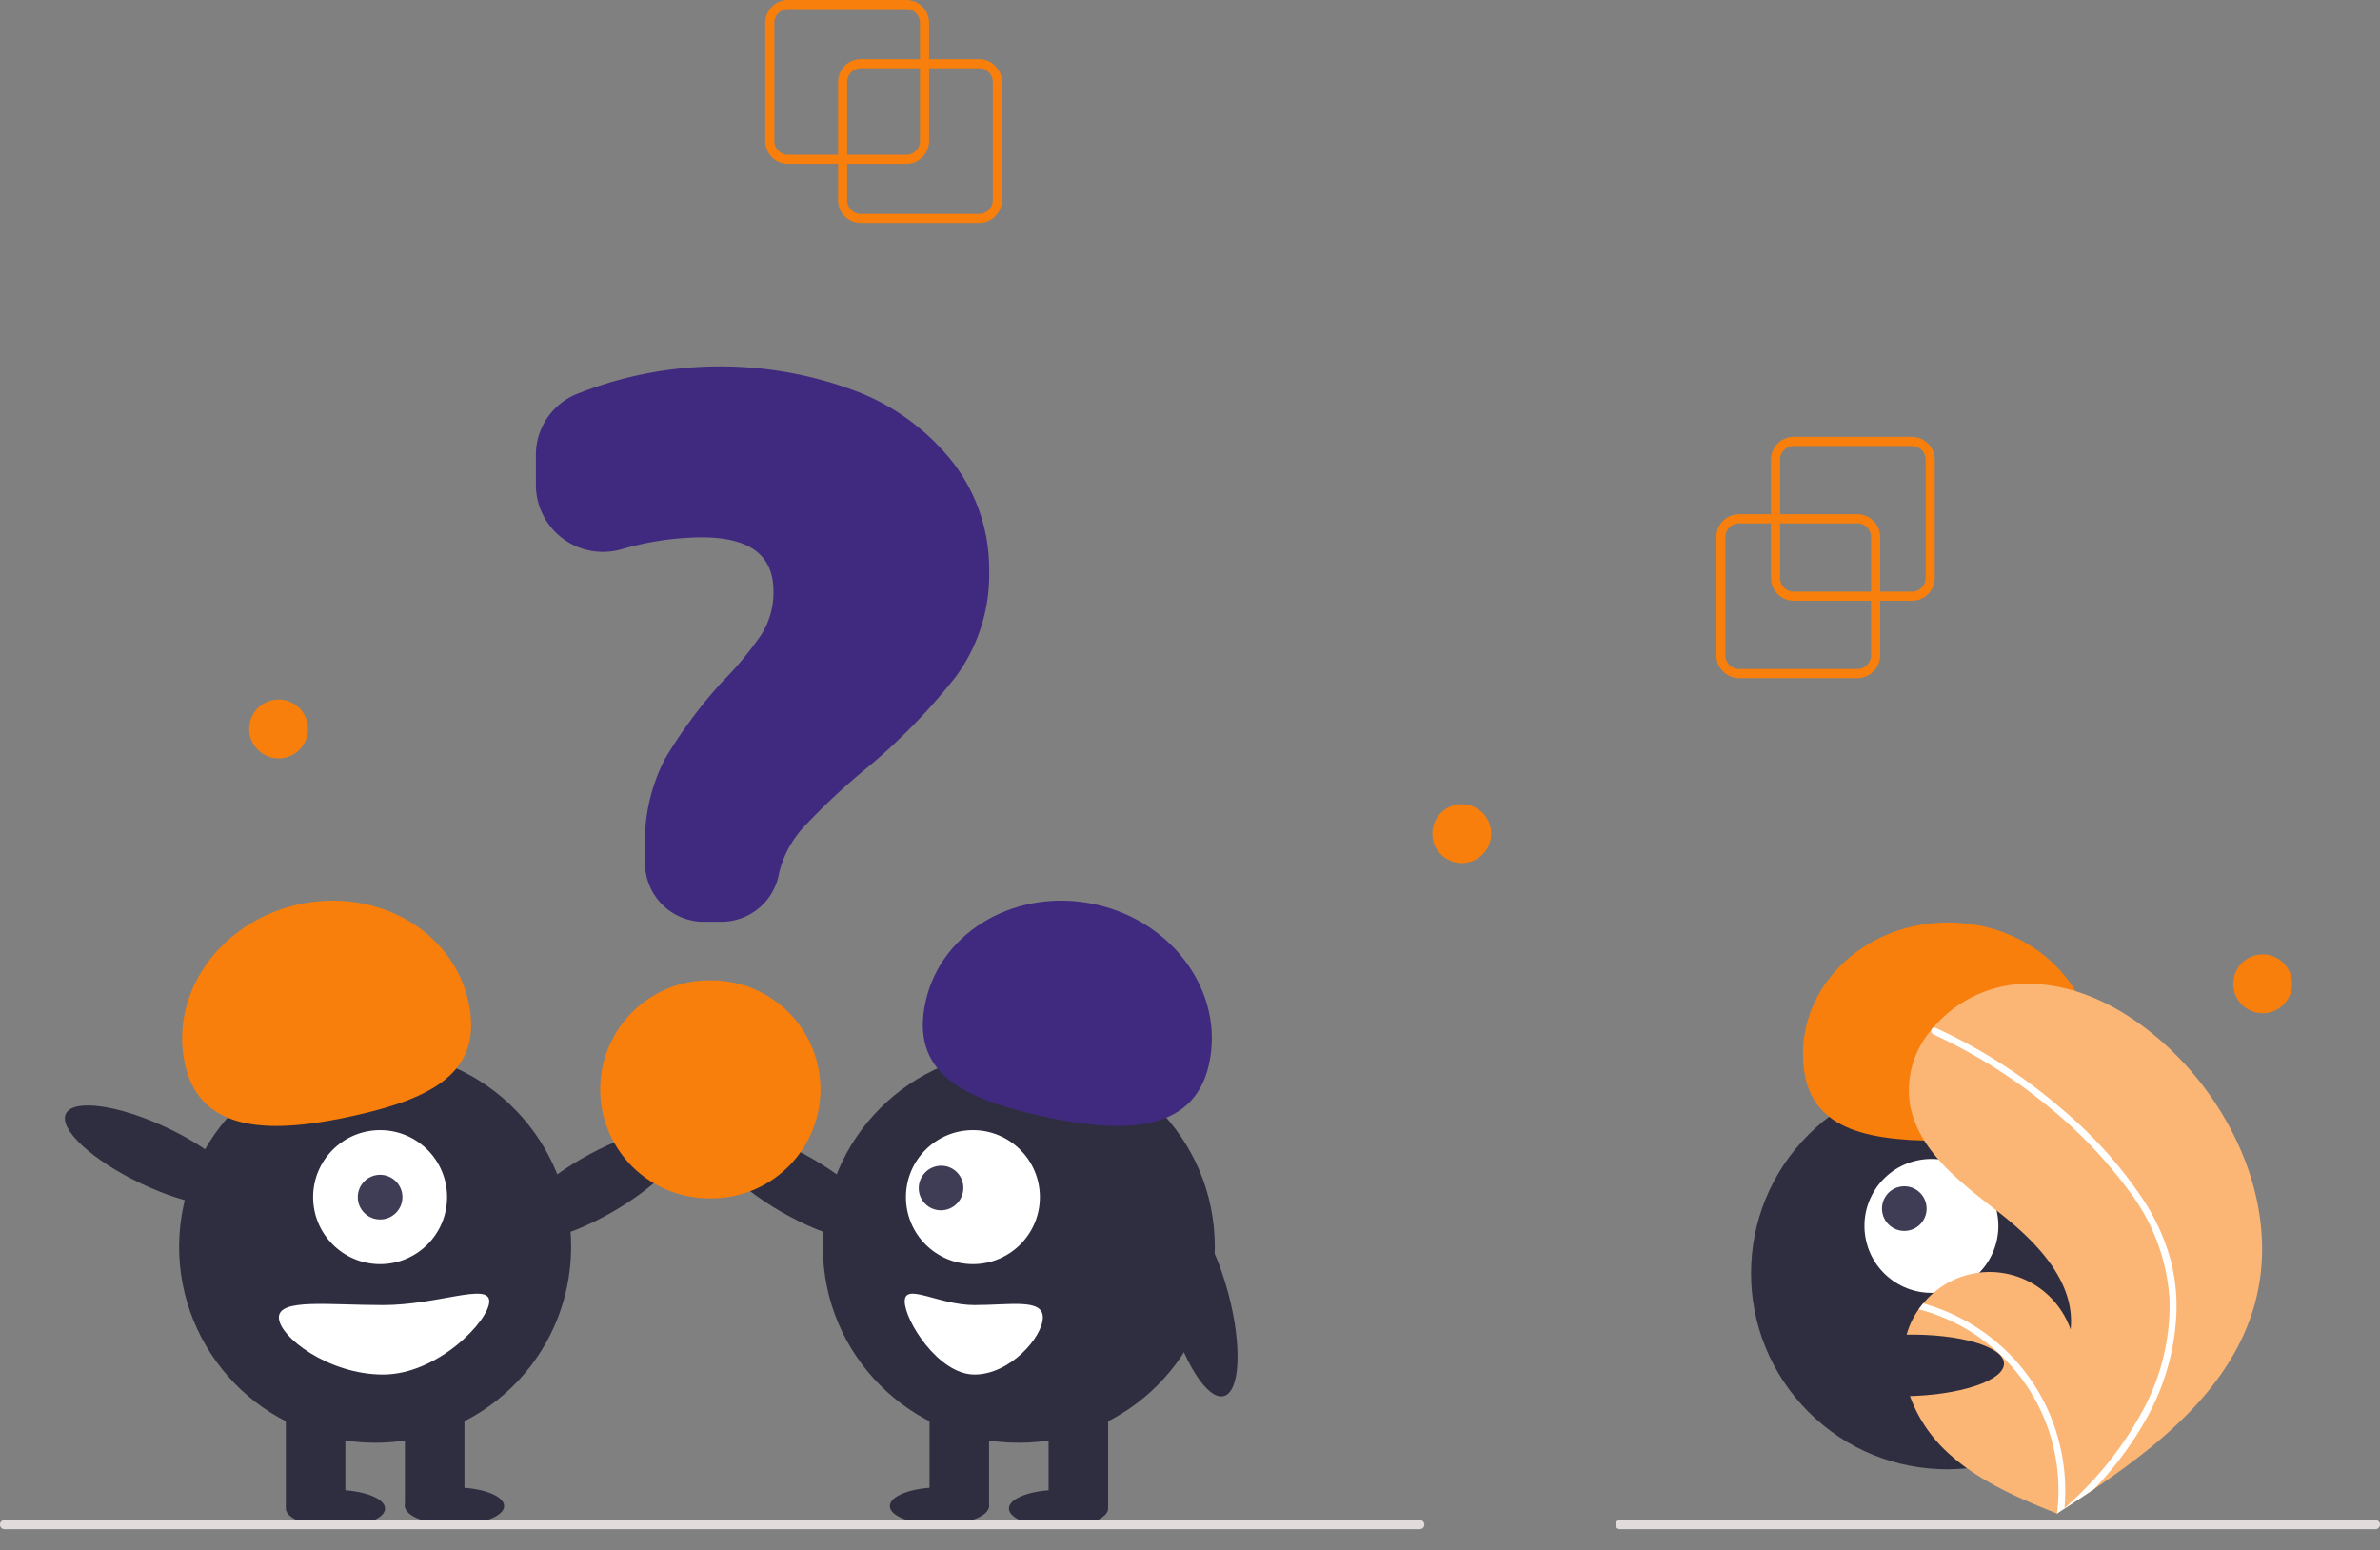 <svg id="que" xmlns="http://www.w3.org/2000/svg" width="315.82" height="205.724" viewBox="0 0 315.82 205.724">
  <rect x="0" y="0" width="315.82" height="205.724" fill="#808080" stroke="none"/>
  <circle id="Ellipse_8" data-name="Ellipse 8" cx="26.007" cy="26.007" r="26.007" transform="translate(221.586 168.945) rotate(-45)" fill="#2f2e41"/>
  <circle id="Ellipse_9" data-name="Ellipse 9" cx="8.888" cy="8.888" r="8.888" transform="matrix(0.976, -0.216, 0.216, 0.976, 245.698, 155.903)" fill="#fff"/>
  <circle id="Ellipse_10" data-name="Ellipse 10" cx="2.963" cy="2.963" r="2.963" transform="matrix(0.976, -0.216, 0.216, 0.976, 249.164, 158.113)" fill="#3f3d56"/>
  <path id="Path_75" data-name="Path 75" d="M752.784,513.657c-10.636-.02-18.1-1.919-18.085-11.555s8.654-17.432,19.29-17.412,19.244,7.847,19.226,17.483S763.421,513.677,752.784,513.657Z" transform="translate(-495.45 -362.293)" fill="#f87f0b"/>
  <path id="Path_76" data-name="Path 76" d="M803.311,540.926c-3.051,10.584-11.959,17.992-21.251,24.286q-1.946,1.318-3.893,2.576c-.009,0-.018.012-.027.016-.062.04-.125.08-.183.121l-.8.516.146.066s.143.076-.013.012c-.047-.02-.1-.037-.142-.057-5.4-2.177-10.892-4.515-15.029-8.593-4.291-4.235-6.8-10.878-4.476-16.442a10.62,10.62,0,0,1,1.15-2.065c.188-.27.391-.528.6-.781a11.386,11.386,0,0,1,19.556,3.46c.683-6.356-4.558-11.68-9.6-15.609s-10.78-8.2-11.755-14.523a12.32,12.32,0,0,1,2.906-9.661c.069-.083.138-.166.209-.247a16.617,16.617,0,0,1,10.681-5.73c7.737-.8,15.253,3.291,20.874,8.671C801.31,515.6,806.779,528.893,803.311,540.926Z" transform="translate(-504.187 -367.633)" fill="#fbb675"/>
  <path id="Path_77" data-name="Path 77" d="M790.1,530.888a28.248,28.248,0,0,1,3.384,7.464,24.532,24.532,0,0,1,.848,7.244,31.426,31.426,0,0,1-4.116,14.3,45.229,45.229,0,0,1-6.823,9.118q-1.946,1.318-3.893,2.576c-.009,0-.018.012-.027.016-.062.04-.125.08-.183.121l-.8.516s.289.142.132.078c-.047-.02-.1-.037-.142-.057a24.782,24.782,0,0,0-18.354-27.1c.188-.27.391-.528.6-.781a26.138,26.138,0,0,1,4.316,1.633,25.618,25.618,0,0,1,11.583,11.167,26.192,26.192,0,0,1,2.852,14.373c.222-.2.444-.406.659-.61a45.926,45.926,0,0,0,10.211-13.28,29.237,29.237,0,0,0,3.062-13.833,26.424,26.424,0,0,0-5.3-14.279,61.2,61.2,0,0,0-11.6-11.955,69.539,69.539,0,0,0-14.428-8.907.5.5,0,0,1-.252-.642.425.425,0,0,1,.209-.247.37.37,0,0,1,.321.014c.636.293,1.268.59,1.9.9a70.328,70.328,0,0,1,14.53,9.585A56.611,56.611,0,0,1,790.1,530.888Z" transform="translate(-505.522 -371.439)" fill="#fff"/>
  <ellipse id="Ellipse_11" data-name="Ellipse 11" cx="6.584" cy="2.469" rx="6.584" ry="2.469" transform="translate(37.929 197.687)" fill="#2f2e41"/>
  <ellipse id="Ellipse_12" data-name="Ellipse 12" cx="6.584" cy="2.469" rx="6.584" ry="2.469" transform="translate(53.731 197.358)" fill="#2f2e41"/>
  <ellipse id="Ellipse_13" data-name="Ellipse 13" cx="13.003" cy="4.082" rx="13.003" ry="4.082" transform="translate(65.947 160.218) rotate(-29.962)" fill="#2f2e41"/>
  <circle id="Ellipse_14" data-name="Ellipse 14" cx="26.007" cy="26.007" r="26.007" transform="translate(19.944 186.93) rotate(-80.783)" fill="#2f2e41"/>
  <rect id="Rectangle_6" data-name="Rectangle 6" width="7.901" height="14.156" transform="translate(37.929 185.836)" fill="#2f2e41"/>
  <rect id="Rectangle_7" data-name="Rectangle 7" width="7.901" height="14.156" transform="translate(53.731 185.836)" fill="#2f2e41"/>
  <circle id="Ellipse_15" data-name="Ellipse 15" cx="8.888" cy="8.888" r="8.888" transform="translate(41.55 149.953)" fill="#fff"/>
  <circle id="Ellipse_16" data-name="Ellipse 16" cx="2.963" cy="2.963" r="2.963" transform="translate(47.476 155.879)" fill="#3f3d56"/>
  <path id="Path_78" data-name="Path 78" d="M378.908,501.634c-2.1-9.4,4.613-18.907,14.993-21.225s20.5,3.427,22.6,12.831-4.78,12.873-15.16,15.191S381.007,511.039,378.908,501.634Z" transform="translate(-354.355 -360.394)" fill="#f87f0b"/>
  <ellipse id="Ellipse_17" data-name="Ellipse 17" cx="4.082" cy="13.003" rx="4.082" ry="13.003" transform="translate(6.991 151.474) rotate(-64.626)" fill="#2f2e41"/>
  <path id="Path_79" data-name="Path 79" d="M399.782,569.413c0,2.545,6.554,7.572,13.826,7.572s14.091-7.166,14.091-9.711-6.819.494-14.091.494S399.782,566.867,399.782,569.413Z" transform="translate(-362.776 -394.605)" fill="#fff"/>
  <ellipse id="Ellipse_18" data-name="Ellipse 18" cx="6.584" cy="2.469" rx="6.584" ry="2.469" transform="translate(133.88 197.687)" fill="#2f2e41"/>
  <ellipse id="Ellipse_19" data-name="Ellipse 19" cx="6.584" cy="2.469" rx="6.584" ry="2.469" transform="translate(118.078 197.358)" fill="#2f2e41"/>
  <ellipse id="Ellipse_20" data-name="Ellipse 20" cx="4.082" cy="13.003" rx="4.082" ry="13.003" transform="translate(92.417 154.302) rotate(-60.038)" fill="#2f2e41"/>
  <circle id="Ellipse_21" data-name="Ellipse 21" cx="26.007" cy="26.007" r="26.007" transform="translate(109.189 139.419)" fill="#2f2e41"/>
  <rect id="Rectangle_8" data-name="Rectangle 8" width="7.901" height="14.156" transform="translate(139.147 185.836)" fill="#2f2e41"/>
  <rect id="Rectangle_9" data-name="Rectangle 9" width="7.901" height="14.156" transform="translate(123.345 185.836)" fill="#2f2e41"/>
  <circle id="Ellipse_22" data-name="Ellipse 22" cx="8.888" cy="8.888" r="8.888" transform="translate(120.215 149.953)" fill="#fff"/>
  <ellipse id="Ellipse_23" data-name="Ellipse 23" cx="2.971" cy="2.95" rx="2.971" ry="2.95" transform="translate(120.688 157.645) rotate(-44.974)" fill="#3f3d56"/>
  <path id="Path_80" data-name="Path 80" d="M556.825,508.431c-10.38-2.318-17.26-5.786-15.16-15.191s12.217-15.149,22.6-12.831,17.093,11.821,14.993,21.225S567.206,510.749,556.825,508.431Z" transform="translate(-418.832 -360.394)" fill="#402a80"/>
  <ellipse id="Ellipse_24" data-name="Ellipse 24" cx="4.082" cy="13.003" rx="4.082" ry="13.003" transform="matrix(0.966, -0.257, 0.257, 0.966, 151.769, 161.164)" fill="#2f2e41"/>
  <path id="Path_81" data-name="Path 81" d="M546.56,567.768c-4.775,0-9.251-3.039-9.251-.494s4.477,9.711,9.251,9.711,9.077-5.026,9.077-7.572S551.335,567.768,546.56,567.768Z" transform="translate(-417.256 -394.605)" fill="#fff"/>
  <path id="Path_82" data-name="Path 82" d="M480.848,436.191h-2.31a7.812,7.812,0,0,1-7.8-7.8v-1.939a23.876,23.876,0,0,1,2.7-11.952,62.869,62.869,0,0,1,7.574-10.176,44.85,44.85,0,0,0,5.15-6.207,10.441,10.441,0,0,0,1.626-5.774c0-4.818-3.139-7.16-9.6-7.16a38.964,38.964,0,0,0-10.577,1.587,8.9,8.9,0,0,1-11.348-8.562V374.28a8.734,8.734,0,0,1,5.152-8,51.122,51.122,0,0,1,37.751-.329,29.929,29.929,0,0,1,12.688,9.616A23.159,23.159,0,0,1,516.41,389.6a22.829,22.829,0,0,1-4.4,14.038,80.249,80.249,0,0,1-12.3,12.536,87.685,87.685,0,0,0-7.889,7.431,13.719,13.719,0,0,0-3.28,6.106A7.783,7.783,0,0,1,480.848,436.191Z" transform="translate(-385.152 -313.886)" fill="#402a80"/>
  <path id="Path_83" data-name="Path 83" d="M485.157,526.335h-.3a14.463,14.463,0,1,1,0-28.926h.3a14.463,14.463,0,1,1,0,28.926Z" transform="translate(-390.746 -367.332)" fill="#f87f0b"/>
  <path id="Path_84" data-name="Path 84" d="M526.9,617.208H339.1a.6.6,0,1,1,0-1.208H526.9a.6.6,0,1,1,0,1.208Z" transform="translate(-338.5 -414.31)" fill="#e2dbdb"/>
  <path id="Path_85" data-name="Path 85" d="M794.345,617.208H694.1a.6.6,0,1,1,0-1.208H794.345a.6.6,0,0,1,0,1.208Z" transform="translate(-479.129 -414.31)" fill="#e2dbdb"/>
  <ellipse id="Ellipse_25" data-name="Ellipse 25" cx="13.003" cy="4.082" rx="13.003" ry="4.082" transform="matrix(1, -0.02, 0.02, 1, 239.839, 177.352)" fill="#2f2e41"/>
  <path id="Path_86" data-name="Path 86" d="M734.381,416.739h-15.7a3.023,3.023,0,0,1-3.019-3.019v-15.7A3.023,3.023,0,0,1,718.68,395h15.7a3.023,3.023,0,0,1,3.019,3.019v15.7a3.023,3.023,0,0,1-3.019,3.019Zm-15.7-20.531a1.813,1.813,0,0,0-1.812,1.812v15.7a1.814,1.814,0,0,0,1.812,1.812h15.7a1.814,1.814,0,0,0,1.812-1.812v-15.7a1.813,1.813,0,0,0-1.812-1.812Z" transform="translate(-487.908 -326.764)" fill="#f87f0b"/>
  <path id="Path_87" data-name="Path 87" d="M746.381,399.739h-15.7a3.023,3.023,0,0,1-3.019-3.019v-15.7A3.023,3.023,0,0,1,730.68,378h15.7a3.023,3.023,0,0,1,3.019,3.019v15.7A3.023,3.023,0,0,1,746.381,399.739Zm-15.7-20.531a1.814,1.814,0,0,0-1.812,1.812v15.7a1.814,1.814,0,0,0,1.812,1.812h15.7a1.814,1.814,0,0,0,1.812-1.812v-15.7a1.813,1.813,0,0,0-1.812-1.812Z" transform="translate(-492.662 -320.029)" fill="#f87f0b"/>
  <path id="Path_88" data-name="Path 88" d="M541.381,316.739h-15.7a3.023,3.023,0,0,1-3.019-3.019v-15.7A3.023,3.023,0,0,1,525.68,295h15.7a3.023,3.023,0,0,1,3.019,3.019v15.7a3.023,3.023,0,0,1-3.019,3.019Zm-15.7-20.531a1.814,1.814,0,0,0-1.812,1.812v15.7a1.814,1.814,0,0,0,1.812,1.812h15.7a1.813,1.813,0,0,0,1.812-1.812v-15.7a1.814,1.814,0,0,0-1.812-1.812Z" transform="translate(-411.453 -287.15)" fill="#f87f0b"/>
  <path id="Path_89" data-name="Path 89" d="M525.381,303.739h-15.7a3.023,3.023,0,0,1-3.019-3.019v-15.7A3.023,3.023,0,0,1,509.68,282h15.7a3.023,3.023,0,0,1,3.019,3.019v15.7A3.023,3.023,0,0,1,525.381,303.739Zm-15.7-20.531a1.814,1.814,0,0,0-1.812,1.812v15.7a1.814,1.814,0,0,0,1.812,1.812h15.7a1.814,1.814,0,0,0,1.812-1.812v-15.7a1.813,1.813,0,0,0-1.812-1.812Z" transform="translate(-405.115 -282)" fill="#f87f0b"/>
  <circle id="Ellipse_26" data-name="Ellipse 26" cx="3.905" cy="3.905" r="3.905" transform="translate(190.067 106.704)" fill="#f87f0b"/>
  <circle id="Ellipse_27" data-name="Ellipse 27" cx="3.905" cy="3.905" r="3.905" transform="translate(33.064 92.815)" fill="#f87f0b"/>
  <circle id="Ellipse_28" data-name="Ellipse 28" cx="3.905" cy="3.905" r="3.905" transform="translate(296.347 126.632)" fill="#f87f0b"/>
</svg>
